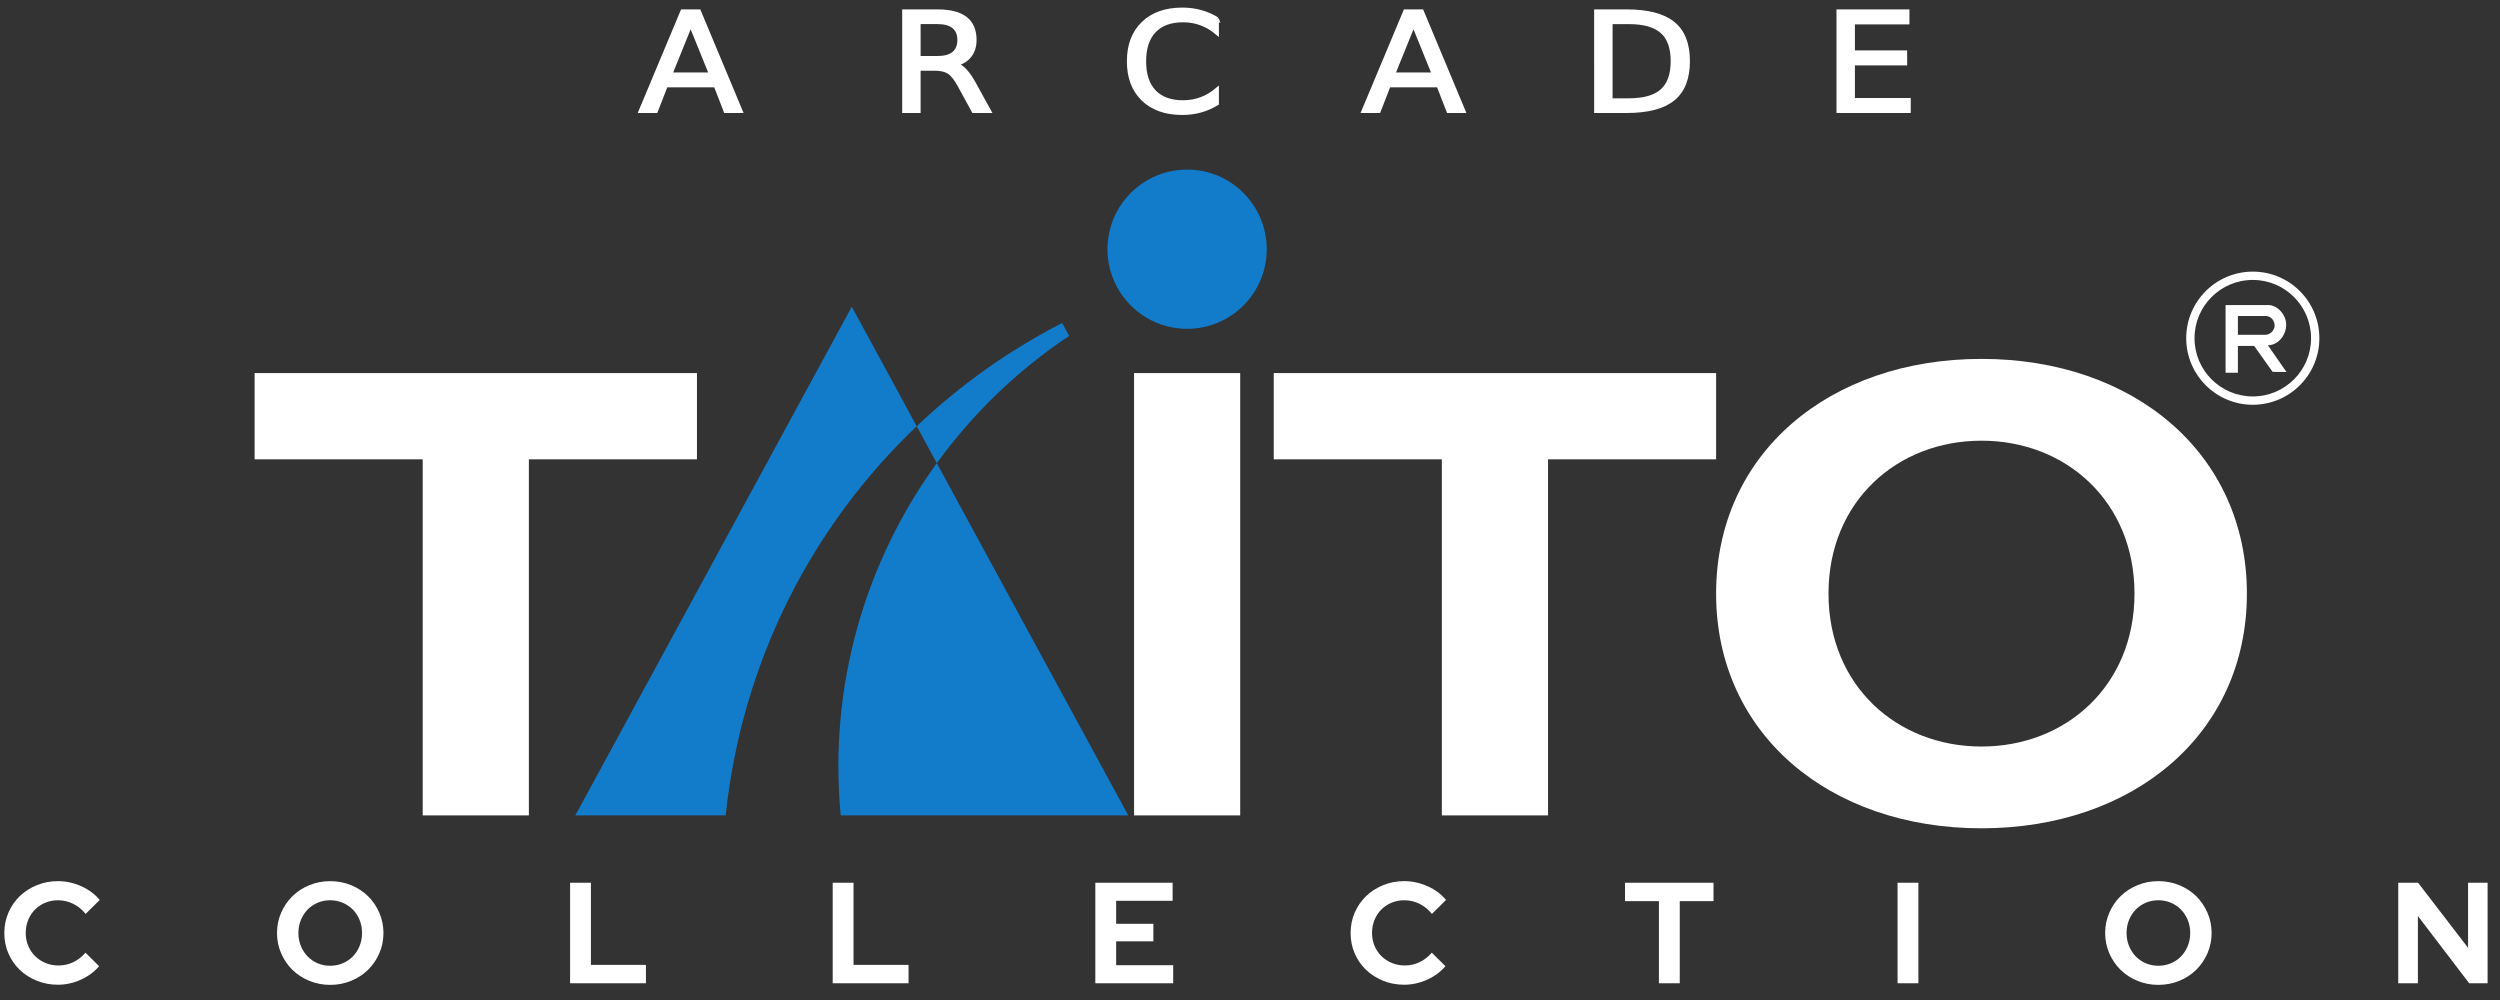 <?xml version="1.0" encoding="UTF-8" standalone="no"?>
<svg
   xmlns:dc="http://purl.org/dc/elements/1.1/"
   xmlns:cc="http://creativecommons.org/ns#"
   xmlns:rdf="http://www.w3.org/1999/02/22-rdf-syntax-ns#"
   xmlns:svg="http://www.w3.org/2000/svg"
   xmlns="http://www.w3.org/2000/svg"
   xmlns:sodipodi="http://sodipodi.sourceforge.net/DTD/sodipodi-0.dtd"
   xmlns:inkscape="http://www.inkscape.org/namespaces/inkscape"
   width="500"
   height="200"
   viewBox="0 0 500 200"
   version="1.1"
   id="svg49"
   sodipodi:docname="taito.svg"
   inkscape:version="0.92.5 (2060ec1f9f, 2020-04-08)">
  <rect x="0" y="0" width="500" height="200" fill="#333333" stroke="none"/>
  <defs
     id="defs53" />
  <sodipodi:namedview
     pagecolor="#ffffff"
     bordercolor="#666666"
     borderopacity="1"
     objecttolerance="10"
     gridtolerance="10"
     guidetolerance="10"
     inkscape:pageopacity="0"
     inkscape:pageshadow="2"
     inkscape:window-width="1366"
     inkscape:window-height="743"
     id="namedview51"
     showgrid="false"
     inkscape:pagecheckerboard="true"
     inkscape:zoom="1.1978428"
     inkscape:cx="263.61188"
     inkscape:cy="37.729158"
     inkscape:window-x="0"
     inkscape:window-y="0"
     inkscape:window-maximized="1"
     inkscape:current-layer="svg49" />
  <title
     id="title33">mainlogo</title>
  <g
     style="fill:none;fill-rule:nonzero;stroke:none;stroke-width:1"
     id="Taito_logo"
     transform="matrix(0.958,0,0,0.958,50.925,33.917)">
    <polygon
       id="path3027"
       points="57.253,60.49 92.344,60.49 92.344,42.481 0,42.481 0,60.49 35.091,60.49 35.091,134.825 57.253,134.825 "
       style="fill:#ffffff" />
    <polygon
       id="path3031"
       points="270.022,134.825 270.022,60.49 305.113,60.49 305.113,42.481 212.764,42.481 212.764,60.49 247.855,60.49 247.855,134.825 "
       style="fill:#ffffff" />
    <polygon
       id="path3033"
       points="205.757,42.483 183.595,42.483 183.595,134.826 205.757,134.826 "
       style="fill:#ffffff" />
    <path
       d="m 122.355,134.825 v 0 h 60.033 L 142.417,61.288 c -14.873,20.522 -22.631,46.327 -20.062,73.537"
       id="path3037"
       inkscape:connector-curvature="0"
       style="fill:#127bca" />
    <path
       d="M 66.952,134.825 H 98.344 c 3.394,-32.302 18.169,-60.591 39.881,-81.248 L 124.669,28.63 Z"
       id="path3041"
       inkscape:connector-curvature="0"
       style="fill:#127bca" />
    <path
       d="m 194.677,0 c -9.183,0 -16.627,7.444 -16.627,16.622 0,9.178 7.444,16.622 16.627,16.622 9.178,0 16.622,-7.444 16.622,-16.622 C 211.299,7.444 203.855,0 194.677,0"
       id="path3045"
       inkscape:connector-curvature="0"
       style="fill:#127bca" />
    <path
       d="m 170.049,34.717 -1.467,-2.686 C 157.477,37.727 147.254,44.987 138.226,53.575 l 4.191,7.716 c 7.528,-10.378 16.88,-19.406 27.633,-26.573"
       id="path3049"
       inkscape:connector-curvature="0"
       style="fill:#127bca" />
    <path
       d="m 360.516,120.447 c -17.648,0 -31.941,-12.708 -31.941,-31.927 0,-19.219 14.292,-31.922 31.941,-31.922 17.648,0 31.941,12.703 31.941,31.922 0,19.219 -14.292,31.927 -31.941,31.927 m 0,-80.925 c -31.753,0 -55.406,19.711 -55.406,48.998 0,29.288 23.653,48.998 55.406,48.998 31.758,0 55.406,-19.711 55.406,-48.998 0,-29.288 -23.648,-48.998 -55.406,-48.998"
       id="path3053"
       inkscape:connector-curvature="0"
       style="fill:#ffffff" />
    <path
       d="m 417.154,23.036 c -6.717,0.004 -12.164,5.452 -12.164,12.169 0,6.713 5.447,12.155 12.169,12.155 6.717,-0.004 12.164,-5.447 12.159,-12.159 0,-6.717 -5.447,-12.164 -12.164,-12.164 v -1.734 c 7.678,-0.004 13.898,6.216 13.898,13.898 0.004,7.669 -6.216,13.898 -13.894,13.898 -7.678,0 -13.898,-6.225 -13.903,-13.894 0,-7.678 6.22,-13.903 13.898,-13.903 z"
       id="path3019-1"
       inkscape:connector-curvature="0"
       style="fill:#ffffff" />
    <path
       d="m 414.045,34.498 -0.004,-3.933 c 0,0 4.758,-0.004 5.775,-0.004 1.214,0 1.898,1.073 1.894,1.992 0.004,0.97 -0.877,1.941 -1.988,1.941 -1.116,0 -5.677,0.004 -5.677,0.004 v 2.325 l 3.398,-0.004 3.853,5.414 2.888,0.022 -3.881,-5.578 c 2.086,0 3.82,-2.039 3.82,-4.27 0,-2.231 -1.931,-4.12 -3.68,-4.12 h -8.972 v 14.119 h 2.573 v -5.583 -2.325 z"
       id="path3023-7"
       inkscape:connector-curvature="0"
       style="fill:#ffffff" />
  </g>
  <path
     d="m 11.581,196.946 c 1.571,0 3.098,-0.335 4.583,-1.006 1.485,-0.67 2.706,-1.571 3.663,-2.701 v 0 l -2.73,-2.701 c -0.709,0.824 -1.523,1.456 -2.442,1.896 -0.919,0.441 -1.906,0.661 -2.96,0.661 -0.939,0 -1.805,-0.168 -2.6,-0.503 -0.795,-0.335 -1.485,-0.79 -2.069,-1.365 -0.584,-0.575 -1.044,-1.259 -1.379,-2.054 -0.335,-0.795 -0.503,-1.652 -0.503,-2.572 0,-0.939 0.163,-1.805 0.488,-2.6 0.326,-0.795 0.776,-1.485 1.35,-2.069 0.575,-0.584 1.259,-1.044 2.054,-1.379 0.795,-0.335 1.643,-0.503 2.543,-0.503 1.073,0 2.088,0.235 3.046,0.704 0.958,0.469 1.791,1.145 2.5,2.026 v 0 l 2.816,-2.787 c -0.939,-1.149 -2.165,-2.064 -3.678,-2.744 -1.513,-0.68 -3.074,-1.02 -4.684,-1.02 -1.494,0 -2.897,0.268 -4.209,0.805 -1.312,0.536 -2.447,1.264 -3.405,2.184 -0.958,0.919 -1.714,2.016 -2.27,3.29 C 1.142,183.781 0.864,185.146 0.864,186.602 c 0,1.456 0.273,2.816 0.819,4.08 0.546,1.264 1.298,2.356 2.256,3.276 0.958,0.919 2.093,1.647 3.405,2.184 1.312,0.536 2.725,0.805 4.238,0.805 z m 54.449,0.029 c 1.494,0 2.892,-0.268 4.195,-0.805 1.303,-0.536 2.428,-1.269 3.376,-2.198 0.948,-0.929 1.7,-2.03 2.256,-3.304 0.556,-1.274 0.833,-2.629 0.833,-4.066 0,-1.437 -0.278,-2.792 -0.833,-4.066 -0.556,-1.274 -1.307,-2.375 -2.256,-3.304 -0.948,-0.929 -2.074,-1.662 -3.376,-2.198 -1.303,-0.536 -2.701,-0.805 -4.195,-0.805 -1.475,0 -2.864,0.268 -4.166,0.805 -1.303,0.536 -2.428,1.269 -3.376,2.198 -0.948,0.929 -1.7,2.03 -2.256,3.304 -0.556,1.274 -0.833,2.629 -0.833,4.066 0,1.437 0.278,2.792 0.833,4.066 0.556,1.274 1.307,2.375 2.256,3.304 0.948,0.929 2.074,1.662 3.376,2.198 1.303,0.536 2.691,0.805 4.166,0.805 z m 0,-3.822 c -0.9,0 -1.738,-0.168 -2.514,-0.503 -0.776,-0.335 -1.446,-0.795 -2.011,-1.379 -0.565,-0.584 -1.01,-1.279 -1.336,-2.083 -0.326,-0.805 -0.488,-1.667 -0.488,-2.586 0,-0.939 0.163,-1.805 0.488,-2.6 0.326,-0.795 0.771,-1.485 1.336,-2.069 0.565,-0.584 1.236,-1.044 2.011,-1.379 0.776,-0.335 1.614,-0.503 2.514,-0.503 0.9,0 1.743,0.168 2.529,0.503 0.785,0.335 1.461,0.795 2.026,1.379 0.565,0.584 1.01,1.274 1.336,2.069 0.326,0.795 0.488,1.662 0.488,2.6 0,0.919 -0.163,1.781 -0.488,2.586 -0.326,0.805 -0.771,1.499 -1.336,2.083 -0.565,0.584 -1.24,1.044 -2.026,1.379 -0.785,0.335 -1.628,0.503 -2.529,0.503 z m 63.156,3.505 v -3.678 h -11.005 v -16.435 h -4.166 v 20.113 z m 52.524,0 v -3.678 h -11.005 v -16.435 h -4.166 v 20.113 z m 52.927,0 v -3.62 h -11.407 v -4.77 h 7.442 v -3.505 h -7.442 v -4.597 h 11.292 v -3.62 h -15.458 v 20.113 z m 46.203,0.287 c 1.571,0 3.098,-0.335 4.583,-1.006 1.485,-0.67 2.706,-1.571 3.663,-2.701 v 0 l -2.73,-2.701 c -0.709,0.824 -1.523,1.456 -2.442,1.896 -0.919,0.441 -1.906,0.661 -2.96,0.661 -0.939,0 -1.805,-0.168 -2.6,-0.503 -0.795,-0.335 -1.485,-0.79 -2.069,-1.365 -0.584,-0.575 -1.044,-1.259 -1.379,-2.054 -0.335,-0.795 -0.503,-1.652 -0.503,-2.572 0,-0.939 0.163,-1.805 0.488,-2.6 0.326,-0.795 0.776,-1.485 1.35,-2.069 0.575,-0.584 1.259,-1.044 2.054,-1.379 0.795,-0.335 1.643,-0.503 2.543,-0.503 1.073,0 2.088,0.235 3.046,0.704 0.958,0.469 1.791,1.145 2.5,2.026 v 0 l 2.816,-2.787 c -0.939,-1.149 -2.165,-2.064 -3.678,-2.744 -1.513,-0.68 -3.074,-1.02 -4.684,-1.02 -1.494,0 -2.897,0.268 -4.209,0.805 -1.312,0.536 -2.447,1.264 -3.405,2.184 -0.958,0.919 -1.714,2.016 -2.27,3.29 -0.556,1.274 -0.833,2.639 -0.833,4.094 0,1.456 0.273,2.816 0.819,4.08 0.546,1.264 1.298,2.356 2.256,3.276 0.958,0.919 2.093,1.647 3.405,2.184 1.312,0.536 2.725,0.805 4.238,0.805 z m 55.11,-0.287 v -16.435 h 6.752 v -3.678 h -17.7 v 3.678 h 6.781 v 16.435 z m 47.726,0 v -20.113 h -4.166 v 20.113 z m 47.984,0.316 c 1.494,0 2.892,-0.268 4.195,-0.805 1.303,-0.536 2.428,-1.269 3.376,-2.198 0.948,-0.929 1.7,-2.03 2.256,-3.304 0.556,-1.274 0.833,-2.629 0.833,-4.066 0,-1.437 -0.278,-2.792 -0.833,-4.066 -0.556,-1.274 -1.307,-2.375 -2.256,-3.304 -0.948,-0.929 -2.074,-1.662 -3.376,-2.198 -1.303,-0.536 -2.701,-0.805 -4.195,-0.805 -1.475,0 -2.864,0.268 -4.166,0.805 -1.303,0.536 -2.428,1.269 -3.376,2.198 -0.948,0.929 -1.7,2.03 -2.256,3.304 -0.556,1.274 -0.833,2.629 -0.833,4.066 0,1.437 0.278,2.792 0.833,4.066 0.556,1.274 1.307,2.375 2.256,3.304 0.948,0.929 2.074,1.662 3.376,2.198 1.303,0.536 2.691,0.805 4.166,0.805 z m 0,-3.822 c -0.9,0 -1.738,-0.168 -2.514,-0.503 -0.776,-0.335 -1.446,-0.795 -2.011,-1.379 -0.565,-0.584 -1.01,-1.279 -1.336,-2.083 -0.326,-0.805 -0.488,-1.667 -0.488,-2.586 0,-0.939 0.163,-1.805 0.488,-2.6 0.326,-0.795 0.771,-1.485 1.336,-2.069 0.565,-0.584 1.236,-1.044 2.011,-1.379 0.776,-0.335 1.614,-0.503 2.514,-0.503 0.9,0 1.743,0.168 2.529,0.503 0.785,0.335 1.461,0.795 2.026,1.379 0.565,0.584 1.01,1.274 1.336,2.069 0.326,0.795 0.488,1.662 0.488,2.6 0,0.919 -0.163,1.781 -0.488,2.586 -0.326,0.805 -0.771,1.499 -1.336,2.083 -0.565,0.584 -1.24,1.044 -2.026,1.379 -0.785,0.335 -1.628,0.503 -2.529,0.503 z m 51.921,3.505 v -13.447 l 10.258,13.447 h 3.678 v -20.113 h -3.908 v 13.016 l -9.999,-13.016 h -3.965 v 20.113 z"
     id="COLLECTION"
     inkscape:connector-curvature="0"
     style="fill:#ffffff;fill-rule:nonzero;stroke:none;stroke-width:1.197" />
  <g
     id="g48"
     transform="matrix(1.029,0,0,1.029,36.907,-122.245)">
    <path
       d="m 98.369,123.564 -3.912,9.676 h 7.838 z m -1.627,-2.592 h 3.269 l 8.123,19.444 h -2.998 l -1.942,-4.988 h -9.608 l -1.942,4.988 h -3.041 z"
       style="font-style:normal;font-weight:normal;font-size:40px;line-height:125%;font-family:sans-serif;letter-spacing:0px;word-spacing:0px;fill:#ffffff;fill-opacity:1;stroke:#ffffff;stroke-width:0.698;stroke-linecap:butt;stroke-linejoin:miter;stroke-miterlimit:4;stroke-dasharray:none;stroke-opacity:1"
       id="path36"
       inkscape:connector-curvature="0" />
    <path
       d="m 149.941,131.3 q 0.928,0.287 1.799,1.224 0.885,0.938 1.77,2.579 l 2.927,5.313 h -3.098 l -2.727,-4.988 q -1.056,-1.953 -2.056,-2.592 -0.985,-0.638 -2.698,-0.638 h -3.141 v 8.218 h -2.884 v -19.444 h 6.51 q 3.655,0 5.454,1.393 1.799,1.393 1.799,4.207 0,1.836 -0.942,3.047 -0.928,1.211 -2.712,1.68 z m -7.224,-8.166 v 6.902 h 3.626 q 2.084,0 3.141,-0.873 1.071,-0.886 1.071,-2.592 0,-1.706 -1.071,-2.566 -1.056,-0.873 -3.141,-0.873 z"
       style="font-style:normal;font-weight:normal;font-size:40px;line-height:125%;font-family:sans-serif;letter-spacing:0px;word-spacing:0px;fill:#ffffff;fill-opacity:1;stroke:#ffffff;stroke-width:0.698;stroke-linecap:butt;stroke-linejoin:miter;stroke-miterlimit:4;stroke-dasharray:none;stroke-opacity:1"
       id="path38"
       inkscape:connector-curvature="0" />
    <path
       d="m 200.697,122.471 v 2.774 q -1.456,-1.237 -3.112,-1.849 -1.642,-0.612 -3.498,-0.612 -3.655,0 -5.596,2.045 -1.942,2.032 -1.942,5.886 0,3.842 1.942,5.886 1.942,2.032 5.596,2.032 1.856,0 3.498,-0.612 1.656,-0.612 3.112,-1.849 v 2.748 q -1.513,0.938 -3.212,1.407 -1.685,0.469 -3.569,0.469 -4.84,0 -7.624,-2.696 -2.784,-2.709 -2.784,-7.384 0,-4.688 2.784,-7.384 2.784,-2.709 7.624,-2.709 1.913,0 3.598,0.469 1.699,0.456 3.184,1.38 z"
       style="font-style:normal;font-weight:normal;font-size:40px;line-height:125%;font-family:sans-serif;letter-spacing:0px;word-spacing:0px;fill:#ffffff;fill-opacity:1;stroke:#ffffff;stroke-width:0.698;stroke-linecap:butt;stroke-linejoin:miter;stroke-miterlimit:4;stroke-dasharray:none;stroke-opacity:1"
       id="path40-3"
       inkscape:connector-curvature="0" />
    <path
       d="m 238.863,123.564 -3.912,9.676 h 7.838 z m -1.627,-2.592 h 3.269 l 8.123,19.444 h -2.998 l -1.942,-4.988 h -9.608 l -1.942,4.988 h -3.041 z"
       style="font-style:normal;font-weight:normal;font-size:40px;line-height:125%;font-family:sans-serif;letter-spacing:0px;word-spacing:0px;fill:#ffffff;fill-opacity:1;stroke:#ffffff;stroke-width:0.698;stroke-linecap:butt;stroke-linejoin:miter;stroke-miterlimit:4;stroke-dasharray:none;stroke-opacity:1"
       id="path42"
       inkscape:connector-curvature="0" />
    <path
       d="m 277.211,123.135 v 15.12 h 3.483 q 4.411,0 6.453,-1.823 2.056,-1.823 2.056,-5.756 0,-3.907 -2.056,-5.717 -2.042,-1.823 -6.453,-1.823 z m -2.884,-2.162 h 5.925 q 6.196,0 9.094,2.357 2.898,2.344 2.898,7.345 0,5.027 -2.912,7.384 -2.912,2.357 -9.08,2.357 h -5.925 z"
       style="font-style:normal;font-weight:normal;font-size:40px;line-height:125%;font-family:sans-serif;letter-spacing:0px;word-spacing:0px;fill:#ffffff;fill-opacity:1;stroke:#ffffff;stroke-width:0.698;stroke-linecap:butt;stroke-linejoin:miter;stroke-miterlimit:4;stroke-dasharray:none;stroke-opacity:1"
       id="path44"
       inkscape:connector-curvature="0" />
    <path
       d="m 321.429,120.973 h 13.477 v 2.214 h -10.593 v 5.756 h 10.15 v 2.214 h -10.15 v 7.046 h 10.85 v 2.214 h -13.734 z"
       style="font-style:normal;font-weight:normal;font-size:40px;line-height:125%;font-family:sans-serif;letter-spacing:0px;word-spacing:0px;fill:#ffffff;fill-opacity:1;stroke:#ffffff;stroke-width:0.698;stroke-linecap:butt;stroke-linejoin:miter;stroke-miterlimit:4;stroke-dasharray:none;stroke-opacity:1"
       id="path46"
       inkscape:connector-curvature="0" />
  </g>
</svg>
